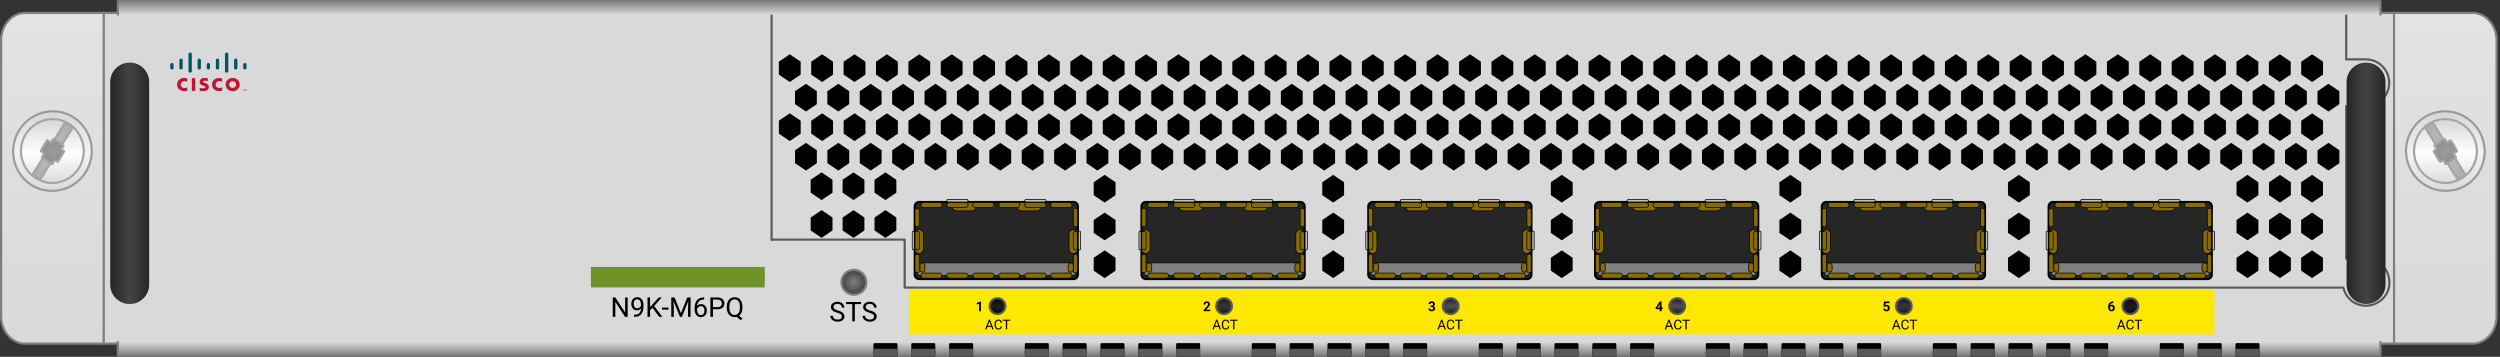 <svg xmlns="http://www.w3.org/2000/svg" xmlns:xlink="http://www.w3.org/1999/xlink" viewBox="0 0 1100 157" fill="#fff" fill-rule="evenodd" stroke="#000" stroke-linecap="round" stroke-linejoin="round"><rect x="0" y="0" width="1100" height="157" fill="#333333" stroke="none"/><style><![CDATA[.B{stroke-width:.96}.C{fill:#262626}.D{stroke-width:.32}.E{fill:gray}.F{fill:silver}.G{fill:#866b00}.H{stroke:none}.I{stroke:gray}]]></style><use xlink:href="#U" x=".5" y=".5"/><defs><linearGradient id="A" x1="50%" y1="0%" x2="50%" y2="100%"><stop offset="0%" stop-color="#e3e3e3"/><stop offset="100%" stop-color="#d9d9d9"/></linearGradient><linearGradient id="B" x1="50%" y1="0%" x2="50%" y2="100%"><stop offset="0%" stop-color="#d8d8d8"/><stop offset="1%" stop-color="#d8d8d8"/><stop offset="50%" stop-color="#f2f2f2"/><stop offset="100%" stop-color="#d8d8d8"/></linearGradient><linearGradient id="C" x1="50%" y1="0%" x2="50%" y2="100%"><stop offset="0%" stop-color="#d8d8d8"/><stop offset="1%" stop-color="#d8d8d8"/><stop offset="50%" stop-color="#fff"/><stop offset="100%" stop-color="#d8d8d8"/></linearGradient><radialGradient id="D" r="100%" fx="50%" fy="50%" cx="50%" cy="50%"><stop offset="0%" stop-color="#bdbdbd"/><stop offset="100%" stop-color="#a5a5a5"/></radialGradient><radialGradient id="E" r="100%" fx="50%" fy="50%" cx="50%" cy="50%"><stop offset="0%" stop-color="#9d9d9d"/><stop offset="100%" stop-color="#7f7f7f"/></radialGradient><radialGradient id="F" r="100%" fx="50%" fy="50%" cx="50%" cy="50%"><stop offset="0%" stop-color="gray"/><stop offset="71%" stop-color="#262626"/></radialGradient><linearGradient id="G" x1="50%" y1="100%" x2="50%" y2="0%"><stop offset="0%" stop-color="#7f7f7f"/><stop offset="100%" stop-color="#d9d9d9"/></linearGradient><linearGradient id="H" x1="50%" y1="0%" x2="50%" y2="100%"><stop offset="0%" stop-color="#7f7f7f"/><stop offset="100%" stop-color="#d9d9d9"/></linearGradient><linearGradient id="I" x1="0%" y1="50%" x2="100%" y2="50%"><stop offset="0%" stop-color="#262626"/><stop offset="1%" stop-color="#262626"/><stop offset="50%" stop-color="#444"/><stop offset="100%" stop-color="#262626"/></linearGradient><radialGradient id="J" r="100%" fx="50%" fy="50%" cx="50%" cy="50%"><stop offset="0%" stop-color="#595959"/><stop offset="71%"/></radialGradient><path id="K" d="M75.874 27.906c0-.385-.32-.697-.746-.697-.394 0-.725.312-.725.697v1.466c0 .388.32.699.725.699s.732-.312.735-.699v-1.466z"/><path id="L" d="M403.879 88.381h67.981c1.1 0 1.899.859 1.899 1.917v30.055c0 1.059-.8 1.917-1.899 1.917h-67.981c-1 0-1.899-.859-1.899-1.917V90.298c0-1.059.9-1.917 1.899-1.917z"/><path id="M" d="M404.678 115.156h66.682c1 0 1.899.859 1.899 1.917v1.783c0 1.059-.9 1.917-1.899 1.917h-66.682c-1.1 0-1.899-.859-1.899-1.917v-1.783c0-1.059.8-1.917 1.899-1.917z"/><path id="N" d="M473.96 108.994v-7.337c0-.27.2-.469.5-.469s.5.21.5.469v7.337c0 .27-.2.469-.5.469s-.5-.21-.5-.469zm-73.08 0v-7.337c0-.27.2-.469.5-.469.2 0 .4.21.4.469v7.337c0 .27-.2.469-.4.469-.3 0-.5-.21-.5-.469zm50.086-21.738h8.198c.3 0 .6.251.6.561s-.3.562-.6.562h-8.198c-.3 0-.6-.253-.6-.562s.3-.561.6-.561zm-34.291 0h8.198c.3 0 .6.251.6.561s-.3.562-.6.562h-8.198c-.4 0-.6-.253-.6-.562s.2-.561.6-.561z"/><path id="O" d="M401.98 109.163v-6.741c0-1.034.9-1.872 1.899-1.872s1.899.839 1.899 1.872v6.741c0 1.034-.9 1.872-1.899 1.872s-1.899-.838-1.899-1.872zm2.299 8.988v-1.872c0-.62.5-1.123 1.1-1.123s1.1.504 1.1 1.123v1.872c0 .62-.5 1.123-1.1 1.123s-1.1-.504-1.1-1.123zm65.182 0v-1.872c0-.62.5-1.123 1.2-1.123.6 0 1.1.504 1.1 1.123v1.872c0 .62-.5 1.123-1.1 1.123-.7 0-1.2-.504-1.2-1.123zm.4-8.988v-6.741c0-1.034.8-1.872 1.899-1.872 1 0 1.899.839 1.899 1.872v6.741c0 1.034-.9 1.872-1.899 1.872-1.1 0-1.899-.838-1.899-1.872zm-20.994-20.597h6.798c1 0 1.8.839 1.8 1.872s-.8 1.872-1.8 1.872h-6.798c-1 0-1.899-.838-1.899-1.872s.9-1.872 1.899-1.872zm-28.492 0h6.798c1 0 1.8.839 1.8 1.872s-.8 1.872-1.8 1.872h-6.798c-1 0-1.899-.838-1.899-1.872s.9-1.872 1.899-1.872z"/><path id="P" d="M472.661 109.463v-.009c.5.009 1-.41 1-.928v-6.41c0-.517-.5-.937-1-.937s-.9.419-.9.937v6.401c0 .517.4.937.9.937m-.9-11.02v-6.391c0-.517.4-.937.9-.937s1 .419 1 .937v6.391c0 .516-.5.936-1 .936s-.9-.418-.9-.936zm.9 11.02c-.5 0-.9-.419-.9-.937v-6.401c0-.517.4-.937.9-.937s1 .419 1 .937v6.41c0 .517-.5.937-1 .928zm-.9 9.167v-6.391c0-.516.4-.936.9-.936s1 .418 1 .936v6.391c0 .516-.5.936-1 .936s-.9-.418-.9-.936zm-8.798-30.055h7.098c.6 0 1.1.503 1.1 1.123s-.5 1.123-1.1 1.123h-7.098c-.7 0-1.2-.504-1.2-1.123s.5-1.123 1.2-1.123zm-11.497 0h7.198c.6 0 1.1.503 1.1 1.123s-.5 1.123-1.1 1.123h-7.198c-.6 0-1.1-.504-1.1-1.123s.5-1.123 1.1-1.123zm-11.397 0h7.098c.6 0 1.1.503 1.1 1.123s-.5 1.123-1.1 1.123h-7.098c-.6 0-1.1-.504-1.1-1.123s.5-1.123 1.1-1.123zm-11.397 0h7.098c.6 0 1.1.503 1.1 1.123s-.5 1.123-1.1 1.123h-7.098c-.7 0-1.2-.504-1.2-1.123s.5-1.123 1.2-1.123zm-11.497 0h7.098c.7 0 1.2.503 1.2 1.123s-.5 1.123-1.2 1.123h-7.098c-.6 0-1.1-.504-1.1-1.123s.5-1.123 1.1-1.123zm-11.397 0h7.098c.6 0 1.1.503 1.1 1.123s-.5 1.123-1.1 1.123h-7.098c-.6 0-1.1-.504-1.1-1.123s.5-1.123 1.1-1.123zm-2.699 20.897v-.009c.5.009.9-.41.9-.928v-6.41c0-.517-.4-.937-.9-.937s-1 .419-1 .937v6.401c0 .517.5.937 1 .937m-1-11.02v-6.391c0-.517.5-.937 1-.937s.9.419.9.937v6.391c0 .516-.4.936-.9.936s-1-.418-1-.936zm1 11.02c-.5 0-1-.419-1-.937v-6.401c0-.517.5-.937 1-.937s.9.419.9.937v6.41c0 .517-.4.937-.9.928zm-1 9.167v-6.391c0-.516.5-.936 1-.936s.9.418.9.936v6.391c0 .516-.4.936-.9.936s-1-.418-1-.936zm60.884 1.029h7.098c.6 0 1.1.503 1.1 1.123s-.5 1.123-1.1 1.123h-7.098c-.7 0-1.2-.504-1.2-1.123s.5-1.123 1.2-1.123zm-11.497 0h7.198c.6 0 1.1.503 1.1 1.123s-.5 1.123-1.1 1.123h-7.198c-.6 0-1.1-.504-1.1-1.123s.5-1.123 1.1-1.123zm-11.397 0h7.098c.6 0 1.1.503 1.1 1.123s-.5 1.123-1.1 1.123h-7.098c-.6 0-1.1-.504-1.1-1.123s.5-1.123 1.1-1.123zm-11.397 0h7.098c.6 0 1.1.503 1.1 1.123s-.5 1.123-1.1 1.123h-7.098c-.7 0-1.2-.504-1.2-1.123s.5-1.123 1.2-1.123zm-11.497 0h7.098c.7 0 1.2.503 1.2 1.123s-.5 1.123-1.2 1.123h-7.098c-.6 0-1.1-.504-1.1-1.123s.5-1.123 1.1-1.123zm-11.397 0h7.098c.6 0 1.1.503 1.1 1.123s-.5 1.123-1.1 1.123h-7.098c-.6 0-1.1-.504-1.1-1.123s.5-1.123 1.1-1.123z"/><path id="Q" d="M367.868 137.109q-1.447-.416-2.106-1.022-.659-.606-.659-1.497 0-1.008.806-1.667.806-.659 2.095-.659.879 0 1.567.34.688.34 1.066.938.378.598.378 1.307h-1.131q0-.773-.492-1.216-.492-.442-1.389-.442-.832 0-1.298.366-.466.366-.466 1.017 0 .521.442.882.442.36 1.506.659 1.063.299 1.664.659.601.36.891.841.29.48.29 1.131 0 1.037-.809 1.661-.809.624-2.162.624-.879 0-1.641-.337-.762-.337-1.175-.923-.413-.586-.413-1.33h1.131q0 .773.571 1.222.571.448 1.526.448.891 0 1.365-.363.475-.363.475-.99 0-.627-.439-.97-.439-.343-1.594-.677z"/><path id="R" d="M436.134 144.432l-.407-1.113h-1.787l-.401 1.113h-.58l1.629-4.266h.492l1.632 4.266h-.577zm-1.301-3.571l-.724 1.995h1.45l-.727-1.995z"/><path id="S" d="M439.825 143.078h.565q-.079.677-.5 1.044-.42.368-1.118.368-.756 0-1.211-.542-.456-.542-.456-1.45v-.41q0-.595.212-1.046.212-.451.602-.693.39-.242.902-.242.68 0 1.09.379.41.379.478 1.05h-.565q-.073-.51-.318-.738-.245-.229-.684-.229-.539 0-.845.398-.306.398-.306 1.134v.413q0 .694.29 1.104.29.41.812.41.469 0 .719-.212.25-.212.333-.74z"/><path id="T" d="M444.021 140.166v.463h-1.371v3.803h-.56v-3.803h-1.368v-.463h3.299z"/></defs><symbol id="U" overflow="visible"><g class="B I"><path d="M45 150.702h1008V5.166H45v145.536z" fill="#d9d9d9"/><path d="M10.56 150.702h34.56V5.166H10.56C4.8 5.166 0 10.542 0 17.166v121.536c0 6.624 4.8 12 10.56 12z" fill="url(#A)"/></g><path d="M18.952 83.094c9.39 1.996 18.539-4.107 20.555-13.591s-4.067-18.727-13.27-20.683S7.698 52.927 5.682 62.411s3.859 18.781 13.25 20.777z" fill="url(#B)" stroke="#9a9a9a" class="B"/><g stroke="#a5a5a5"><path d="M19.619 79.724c7.512 1.597 14.839-3.323 16.436-10.836S32.886 53.787 25.468 52.21 10.628 55.534 9.032 63.046s3.095 14.987 10.608 16.584z" fill="url(#C)" class="B"/><path d="M27.928 53.715L13.836 76.266a5.82 5.82 0 0 0 3.419 2.137l14.092-22.551a5.82 5.82 0 0 0-3.419-2.137z" fill="url(#D)" class="B"/><path d="M18.982 67.014l-1.056 1.738a26.88 26.88 0 0 0 4.578 2.936l.983-1.852 1.383.883c1.11-1.531 2.033-3.101 2.862-4.692l-1.289-.863 1.017-1.55a26.88 26.88 0 0 0-4.578-2.936l-1.017 1.55-1.551-1.017c-1.224 1.604-2.033 3.101-2.882 4.785l1.55 1.017z" fill="url(#E)" class="B"/></g><path d="M1087.44 150.702h-34.56V5.166h34.56c5.76 0 10.56 5.376 10.56 12v121.536c0 6.624-4.8 12-10.56 12z" fill="url(#A)" class="B I"/><path d="M1079.083 83.094c-9.39 1.996-18.539-4.107-20.555-13.591s4.067-18.727 13.269-20.683 18.539 4.107 20.555 13.591-3.86 18.781-13.25 20.777z" fill="url(#B)" stroke="#9a9a9a" class="B"/><g stroke="#a5a5a5"><path d="M1078.426 79.724c-7.512 1.597-14.839-3.323-16.436-10.836s3.169-15.101 10.588-16.678 14.839 3.323 16.436 10.835-3.096 14.987-10.608 16.584z" fill="url(#C)" class="B"/><path d="M1070.103 53.715l14.091 22.551a5.82 5.82 0 0 1-3.419 2.137l-14.092-22.551c.885-1.119 2.025-1.831 3.419-2.137z" fill="url(#D)" class="B"/><path d="M1079.066 67.014l1.057 1.738a26.88 26.88 0 0 1-4.578 2.936l-.983-1.852-1.383.883c-1.111-1.531-2.033-3.101-2.862-4.692l1.289-.863-1.017-1.55a26.88 26.88 0 0 1 4.577-2.936l1.017 1.55 1.55-1.017c1.224 1.604 2.033 3.101 2.882 4.785l-1.551 1.017z" fill="url(#E)" class="B"/></g><path d="M339 104.924h58.56v21.12h633.024c1.248 5.568 6.72 9.024 12.288 7.68s9.024-6.72 7.68-12.288c-.96-4.8-5.28-8.064-10.08-8.064h-8.64v-67.2h8.64c5.76 0 10.272-4.608 10.272-10.272s-4.608-10.272-10.272-10.272h-8.64V.092H339v105.024z" fill="none" stroke="#595959" class="B"/><path d="M259.5 116.952H336v9h-76.5z" fill="#6f9327" class="H"/><g class="B I"><path d="M380.694 123.69c0-2.88-2.4-5.472-5.472-5.472a5.47 5.47 0 1 0 0 10.944c3.072 0 5.472-2.4 5.472-5.472z" fill="url(#F)"/><path d="M1046.895 149.952v5.952H51.375v-5.952" fill="url(#G)"/></g><path d="M399.38 127.164h574.464v19.488H399.38z" fill="#fee800" class="H"/><path d="M1046.895 5.952V0H51.375v5.952" fill="url(#H)" class="B I"/><g class="H"><path d="M48 35.591c0-4.743 3.819-8.562 8.562-8.562s8.562 3.819 8.562 8.562v89.108c0 4.743-3.819 8.562-8.562 8.562S48 129.442 48 124.699z" fill="url(#I)"/><path d="M83.909 33.908h1.47v5.585h-1.47zm13.331 1.601c-.053-.031-.533-.298-1.236-.298-.959 0-1.598.633-1.598 1.49 0 .831.639 1.492 1.598 1.492.693 0 1.172-.263 1.236-.296v1.5c-.181.051-.682.199-1.332.199-1.662 0-3.112-1.092-3.112-2.893 0-1.667 1.311-2.891 3.112-2.891.682 0 1.193.161 1.332.2v1.5zm-15.356 0c-.064-.031-.533-.298-1.236-.298-.959 0-1.62.633-1.62 1.49 0 .831.639 1.492 1.62 1.492.693 0 1.172-.263 1.236-.296v1.5c-.181.051-.693.199-1.343.199-1.662 0-3.111-1.092-3.111-2.893 0-1.667 1.321-2.891 3.111-2.891.693 0 1.204.161 1.343.2v1.5zm23.07 1.191c0 1.598-1.279 2.893-3.09 2.893s-3.09-1.296-3.09-2.893 1.279-2.891 3.09-2.891 3.09 1.296 3.09 2.891zm-3.09-1.469c-.874 0-1.524.658-1.524 1.469s.639 1.469 1.524 1.469 1.524-.657 1.524-1.469-.639-1.469-1.524-1.469zm-10.911-.054c-.021-.006-.639-.17-1.14-.17-.597 0-.916.19-.916.459 0 .34.426.459.671.531l.426.122c.959.291 1.385.918 1.385 1.598 0 1.403-1.279 1.875-2.419 1.875a9.16 9.16 0 0 1-1.588-.153v-1.286c.139.031.746.207 1.385.207.725 0 1.066-.204 1.066-.52 0-.283-.288-.446-.661-.556l-.32-.097c-.821-.248-1.492-.709-1.492-1.633 0-1.045.82-1.747 2.174-1.747a6.45 6.45 0 0 1 1.428.179v1.192z" fill="#c41230"/><g fill="#005568"><use xlink:href="#K"/><path d="M79.892 25.982a.68.68 0 0 0-.211-.493.74.74 0 0 0-.514-.205c-.404 0-.732.312-.735.698v3.391c.003.387.331.699.735.699a.74.74 0 0 0 .514-.205.68.68 0 0 0 .21-.494v-3.391zm4.006-2.633c0-.385-.32-.697-.725-.697s-.746.312-.746.697v7.416c0 .388.32.699.746.699.394 0 .725-.311.725-.699v-7.416zm4.017 2.633c-.004-.386-.332-.698-.735-.698a.74.74 0 0 0-.514.205.68.68 0 0 0-.211.493v3.391a.68.68 0 0 0 .21.494.74.74 0 0 0 .514.205c.404 0 .732-.312.735-.699v-3.391zm4.017 1.924c0-.385-.32-.697-.724-.697s-.746.312-.746.697v1.466c.003.387.331.699.735.699.394 0 .724-.312.724-.699v-1.466zm4.007-1.924c-.004-.386-.332-.698-.735-.698-.394 0-.725.313-.725.698v3.391c0 .388.32.699.725.699s.732-.312.735-.699v-3.391zm4.017-2.633c0-.385-.32-.697-.746-.697-.394 0-.725.312-.725.697v7.416c0 .388.32.699.725.699s.746-.311.746-.699v-7.416zm4.017 2.633a.69.69 0 0 0-.221-.498.75.75 0 0 0-.524-.2c-.394 0-.725.313-.725.698v3.391c0 .388.32.699.725.699a.75.75 0 0 0 .525-.201.69.69 0 0 0 .221-.498v-3.391z"/><use xlink:href="#K" x="32.106"/></g><path d="M107.139 38.757v.088h-.266v.647h-.107v-.647h-.256v-.088h.639zm.053 0h.16l.234.602.213-.602h.17v.735h-.107v-.612l-.234.612h-.107l-.234-.612v.612h-.107v-.735z" fill="#c41230"/></g><use xlink:href="#L" class="B C"/><g class="D"><use xlink:href="#M" class="E"/><use xlink:href="#N" class="F"/><g class="G"><use xlink:href="#O"/><use xlink:href="#P"/></g></g><use xlink:href="#L" x="99.78" class="B C"/><g class="D"><use xlink:href="#M" x="99.78" class="E"/><use xlink:href="#N" x="99.78" class="F"/><g class="G"><use xlink:href="#O" x="99.78"/><use xlink:href="#P" x="99.78"/></g></g><use xlink:href="#L" x="199.57" class="B C"/><g class="D"><use xlink:href="#M" x="199.57" class="E"/><use xlink:href="#N" x="199.57" class="F"/><g class="G"><use xlink:href="#O" x="199.57"/><use xlink:href="#P" x="199.57"/></g></g><use xlink:href="#L" x="299.36" class="B C"/><g class="D"><use xlink:href="#M" x="299.36" class="E"/><use xlink:href="#N" x="299.36" class="F"/><g class="G"><use xlink:href="#O" x="299.36"/><use xlink:href="#P" x="299.36"/></g></g><use xlink:href="#L" x="399.14" class="B C"/><g class="D"><path d="M803.818 115.156H870.5c1 0 1.899.859 1.899 1.917v1.783c0 1.059-.9 1.917-1.899 1.917h-66.682c-1.1 0-1.899-.859-1.899-1.917v-1.783c0-1.059.8-1.917 1.899-1.917z" class="E"/><use xlink:href="#N" x="399.14" class="F"/><g class="G"><use xlink:href="#O" x="399.14"/><use xlink:href="#P" x="399.14"/></g></g><use xlink:href="#L" x="498.93" class="B C"/><g class="D"><use xlink:href="#M" x="498.93" class="E"/><use xlink:href="#N" x="498.93" class="F"/><g class="G"><use xlink:href="#O" x="498.93"/><path d="M971.591 109.463v-.009c.5.009 1-.41 1-.928v-6.41c0-.517-.5-.937-1-.937s-.9.419-.9.937v6.401c0 .517.4.937.9.937m-.9-11.02v-6.391c0-.517.4-.937.9-.937s1 .419 1 .937v6.391c0 .516-.5.936-1 .936s-.9-.418-.9-.936zm.9 11.02c-.5 0-.9-.419-.9-.937v-6.401c0-.517.4-.937.9-.937s1 .419 1 .937v6.41c0 .517-.5.937-1 .928zm-.9 9.167v-6.391c0-.516.4-.936.9-.936s1 .418 1 .936v6.391c0 .516-.5.936-1 .936s-.9-.418-.9-.936zm-8.798-30.055h7.098c.6 0 1.1.503 1.1 1.123s-.5 1.123-1.1 1.123h-7.098c-.7 0-1.2-.504-1.2-1.123s.5-1.123 1.2-1.123zm-11.497 0h7.198c.6 0 1.1.503 1.1 1.123s-.5 1.123-1.1 1.123h-7.198c-.6 0-1.1-.504-1.1-1.123s.5-1.123 1.1-1.123zm-11.397 0h7.098c.6 0 1.1.503 1.1 1.123s-.5 1.123-1.1 1.123H939c-.6 0-1.1-.504-1.1-1.123s.5-1.123 1.1-1.123zm-11.397 0h7.098c.6 0 1.1.503 1.1 1.123s-.5 1.123-1.1 1.123h-7.098c-.7 0-1.2-.504-1.2-1.123s.5-1.123 1.2-1.123zm-11.497 0h7.098c.7 0 1.2.503 1.2 1.123s-.5 1.123-1.2 1.123h-7.098c-.6 0-1.1-.504-1.1-1.123s.5-1.123 1.1-1.123zm-11.397 0h7.098c.6 0 1.1.503 1.1 1.123s-.5 1.123-1.1 1.123h-7.098c-.6 0-1.1-.504-1.1-1.123s.5-1.123 1.1-1.123zm-2.699 20.897v-.009c.5.009.9-.41.9-.928v-6.41c0-.517-.4-.937-.9-.937s-1 .419-1 .937v6.401c0 .517.5.937 1 .937m-1-11.02v-6.391c0-.517.5-.937 1-.937s.9.419.9.937v6.391c0 .516-.4.936-.9.936s-1-.418-1-.936zm1 11.02c-.5 0-1-.419-1-.937v-6.401c0-.517.5-.937 1-.937s.9.419.9.937v6.41c0 .517-.4.937-.9.928zm-1 9.167v-6.391c0-.516.5-.936 1-.936s.9.418.9.936v6.391c0 .516-.4.936-.9.936s-1-.418-1-.936zm60.884 1.029h7.098c.6 0 1.1.503 1.1 1.123s-.5 1.123-1.1 1.123h-7.098c-.7 0-1.2-.504-1.2-1.123s.5-1.123 1.2-1.123zm-11.497 0h7.198c.6 0 1.1.503 1.1 1.123s-.5 1.123-1.1 1.123h-7.198c-.6 0-1.1-.504-1.1-1.123s.5-1.123 1.1-1.123zm-11.397 0h7.098c.6 0 1.1.503 1.1 1.123s-.5 1.123-1.1 1.123H939c-.6 0-1.1-.504-1.1-1.123s.5-1.123 1.1-1.123zm-11.397 0h7.098c.6 0 1.1.503 1.1 1.123s-.5 1.123-1.1 1.123h-7.098c-.7 0-1.2-.504-1.2-1.123s.5-1.123 1.2-1.123zm-11.497 0h7.098c.7 0 1.2.503 1.2 1.123s-.5 1.123-1.2 1.123h-7.098c-.6 0-1.1-.504-1.1-1.123s.5-1.123 1.1-1.123zm-11.397 0h7.098c.6 0 1.1.503 1.1 1.123s-.5 1.123-1.1 1.123h-7.098c-.6 0-1.1-.504-1.1-1.123s.5-1.123 1.1-1.123z"/></g></g><g fill="#000"><path d="M368.34 36.375l-4.8 3.251v5.69l4.8 3.251 4.8-3.251v-5.69zm14.25 0l-4.8 3.251v5.69l4.8 3.251 4.8-3.251v-5.69zm14.26 0l-4.8 3.251v5.69l4.8 3.251 4.8-3.251v-5.69zm14.25 0l-4.8 3.251v5.69l4.8 3.251 4.8-3.251v-5.69zm14.25 0l-4.8 3.251v5.69l4.8 3.251 4.8-3.251v-5.69zm14.25 0l-4.8 3.251v5.69l4.8 3.251 4.8-3.251v-5.69zm14.26 0l-4.8 3.251v5.69l4.8 3.251 4.8-3.251v-5.69zm14.25 0l-4.8 3.251v5.69l4.8 3.251 4.8-3.251v-5.69zm14.25 0l-4.8 3.251v5.69l4.8 3.251 4.8-3.251v-5.69zm14.25 0l-4.8 3.251v5.69l4.8 3.251 4.8-3.251v-5.69zm14.26 0l-4.8 3.251v5.69l4.8 3.251 4.8-3.251v-5.69zm14.25 0l-4.8 3.251v5.69l4.8 3.251 4.8-3.251v-5.69zm14.25 0l-4.8 3.251v5.69l4.8 3.251 4.8-3.251v-5.69zm14.25 0l-4.8 3.251v5.69l4.8 3.251 4.8-3.251v-5.69zm14.26 0l-4.8 3.251v5.69l4.8 3.251 4.8-3.251v-5.69zm14.25 0l-4.8 3.251v5.69l4.8 3.251 4.8-3.251v-5.69zm14.25 0l-4.8 3.251v5.69l4.8 3.251 4.8-3.251v-5.69zm14.25 0l-4.8 3.251v5.69l4.8 3.251 4.8-3.251v-5.69zm14.26 0l-4.8 3.251v5.69l4.8 3.251 4.8-3.251v-5.69zm14.25 0l-4.8 3.251v5.69l4.8 3.251 4.8-3.251v-5.69zm14.25 0l-4.8 3.251v5.69l4.8 3.251 4.8-3.251v-5.69zm14.25 0l-4.8 3.251v5.69l4.8 3.251 4.8-3.251v-5.69zm14.26 0l-4.8 3.251v5.69l4.8 3.251 4.8-3.251v-5.69zm14.25 0l-4.8 3.251v5.69l4.8 3.251 4.8-3.251v-5.69zm14.25 0l-4.8 3.251v5.69l4.8 3.251 4.8-3.251v-5.69zm14.25 0l-4.8 3.251v5.69l4.8 3.251 4.8-3.251v-5.69zm14.26 0l-4.8 3.251v5.69l4.8 3.251 4.8-3.251v-5.69zm14.25 0l-4.8 3.251v5.69l4.8 3.251 4.8-3.251v-5.69zm14.25 0l-4.8 3.251v5.69l4.8 3.251 4.8-3.251v-5.69zm14.25 0l-4.8 3.251v5.69l4.8 3.251 4.8-3.251v-5.69zm14.26 0l-4.8 3.251v5.69l4.8 3.251 4.8-3.251v-5.69zm14.25 0l-4.8 3.251v5.69l4.8 3.251 4.8-3.251v-5.69zm14.25 0l-4.8 3.251v5.69l4.8 3.251 4.8-3.251v-5.69zm14.25 0l-4.8 3.251v5.69l4.8 3.251 4.8-3.251v-5.69zm14.26 0l-4.8 3.251v5.69l4.8 3.251 4.8-3.251v-5.69zm14.25 0l-4.8 3.251v5.69l4.8 3.251 4.8-3.251v-5.69zm14.25 0l-4.8 3.251v5.69l4.8 3.251 4.8-3.251v-5.69zm14.26 0l-4.8 3.251v5.69l4.8 3.251 4.8-3.251v-5.69zm14.25 0l-4.8 3.251v5.69l4.8 3.251 4.8-3.251v-5.69zm14.25 0l-4.8 3.251v5.69l4.8 3.251 4.8-3.251v-5.69zm14.25 0l-4.8 3.251v5.69l4.8 3.251 4.8-3.251v-5.69zm14.26 0l-4.8 3.251v5.69l4.8 3.251 4.8-3.251v-5.69zm14.25 0l-4.8 3.251v5.69l4.8 3.251 4.8-3.251v-5.69zm14.25 0l-4.8 3.251v5.69l4.8 3.251 4.8-3.251v-5.69zm14.25 0l-4.8 3.251v5.69l4.8 3.251 4.8-3.251v-5.69zm14.25 0l-4.8 3.251v5.69l4.8 3.251 4.8-3.251v-5.69zm14.3 0l-4.8 3.251v5.69l4.8 3.251 4.8-3.251v-5.69zm-669.91 0l-4.8 3.251v5.69l4.8 3.251 4.8-3.251v-5.69zm14.25 25.98l-4.8 3.251v5.69l4.8 3.251 4.8-3.251v-5.69zm14.25 0l-4.8 3.251v5.69l4.8 3.251 4.8-3.251v-5.69zm14.26 0l-4.8 3.251v5.69l4.8 3.251 4.8-3.251v-5.69zm14.25 0l-4.8 3.251v5.69l4.8 3.251 4.8-3.251v-5.69zm14.25 0l-4.8 3.251v5.69l4.8 3.251 4.8-3.251v-5.69zm14.25 0l-4.8 3.251v5.69l4.8 3.251 4.8-3.251v-5.69zm14.26 0l-4.8 3.251v5.69l4.8 3.251 4.8-3.251v-5.69zm14.25 0l-4.8 3.251v5.69l4.8 3.251 4.8-3.251v-5.69zm14.25 0l-4.8 3.251v5.69l4.8 3.251 4.8-3.251v-5.69zm14.25 0l-4.8 3.251v5.69l4.8 3.251 4.8-3.251v-5.69zm14.26 0l-4.8 3.251v5.69l4.8 3.251 4.8-3.251v-5.69zm14.25 0l-4.8 3.251v5.69l4.8 3.251 4.8-3.251v-5.69zm14.25 0l-4.8 3.251v5.69l4.8 3.251 4.8-3.251v-5.69zm14.25 0l-4.8 3.251v5.69l4.8 3.251 4.8-3.251v-5.69zm14.26 0l-4.8 3.251v5.69l4.8 3.251 4.8-3.251v-5.69zm14.25 0l-4.8 3.251v5.69l4.8 3.251 4.8-3.251v-5.69zm14.25 0l-4.8 3.251v5.69l4.8 3.251 4.8-3.251v-5.69zm14.25 0l-4.8 3.251v5.69l4.8 3.251 4.8-3.251v-5.69zm14.26 0l-4.8 3.251v5.69l4.8 3.251 4.8-3.251v-5.69zm14.25 0l-4.8 3.251v5.69l4.8 3.251 4.8-3.251v-5.69zm14.25 0l-4.8 3.251v5.69l4.8 3.251 4.8-3.251v-5.69zm14.25 0l-4.8 3.251v5.69l4.8 3.251 4.8-3.251v-5.69zm14.26 0l-4.8 3.251v5.69l4.8 3.251 4.8-3.251v-5.69zm14.25 0l-4.8 3.251v5.69l4.8 3.251 4.8-3.251v-5.69zm14.25 0l-4.8 3.251v5.69l4.8 3.251 4.8-3.251v-5.69zm14.25 0l-4.8 3.251v5.69l4.8 3.251 4.8-3.251v-5.69zm14.26 0l-4.8 3.251v5.69l4.8 3.251 4.8-3.251v-5.69zm14.25 0l-4.8 3.251v5.69l4.8 3.251 4.8-3.251v-5.69zm14.25 0l-4.8 3.251v5.69l4.8 3.251 4.8-3.251v-5.69zm14.25 0l-4.8 3.251v5.69l4.8 3.251 4.8-3.251v-5.69zm14.26 0l-4.8 3.251v5.69l4.8 3.251 4.8-3.251v-5.69zm14.25 0l-4.8 3.251v5.69l4.8 3.251 4.8-3.251v-5.69zm14.25 0l-4.8 3.251v5.69l4.8 3.251 4.8-3.251v-5.69zm14.25 0l-4.8 3.251v5.69l4.8 3.251 4.8-3.251v-5.69zm14.26 0l-4.8 3.251v5.69l4.8 3.251 4.8-3.251v-5.69zm14.25 0l-4.8 3.251v5.69l4.8 3.251 4.8-3.251v-5.69zm14.25 0l-4.8 3.251v5.69l4.8 3.251 4.8-3.251v-5.69zm14.26 0l-4.8 3.251v5.69l4.8 3.251 4.8-3.251v-5.69zm14.25 0l-4.8 3.251v5.69l4.8 3.251 4.8-3.251v-5.69zm14.25 0l-4.8 3.251v5.69l4.8 3.251 4.8-3.251v-5.69zm14.25 0l-4.8 3.251v5.69l4.8 3.251 4.8-3.251v-5.69zm14.26 0l-4.8 3.251v5.69l4.8 3.251 4.8-3.251v-5.69zm14.25 0l-4.8 3.251v5.69l4.8 3.251 4.8-3.251v-5.69zm14.25 0l-4.8 3.251v5.69l4.8 3.251 4.8-3.251v-5.69zm14.25 0l-4.8 3.251v5.69l4.8 3.251 4.8-3.251v-5.69zm14.25 0l-4.8 3.251v5.69l4.8 3.251 4.8-3.251v-5.69zm14.3 0l-4.8 3.251v5.69l4.8 3.251 4.8-3.251v-5.69zm-669.91 0l-4.8 3.251v5.69l4.8 3.251 4.8-3.251v-5.69zm7.12-38.97l-4.8 3.251v5.69l4.8 3.251 4.8-3.251v-5.69zm14.26 0l-4.8 3.251v5.69l4.8 3.251 4.8-3.251v-5.69zm14.25 0l-4.8 3.251v5.69l4.8 3.251 4.8-3.251v-5.69zm14.25 0l-4.8 3.251v5.69l4.8 3.251 4.8-3.251v-5.69zm14.25 0l-4.8 3.251v5.69l4.8 3.251 4.8-3.251v-5.69zm14.26 0l-4.8 3.251v5.69l4.8 3.251 4.8-3.251v-5.69zm14.25 0l-4.8 3.251v5.69l4.8 3.251 4.8-3.251v-5.69zm14.25 0l-4.8 3.251v5.69l4.8 3.251 4.8-3.251v-5.69zm14.25 0l-4.8 3.251v5.69l4.8 3.251 4.8-3.251v-5.69zm14.26 0l-4.8 3.251v5.69l4.8 3.251 4.8-3.251v-5.69zm14.25 0l-4.8 3.251v5.69l4.8 3.251 4.8-3.251v-5.69zm14.25 0l-4.8 3.251v5.69l4.8 3.251 4.8-3.251v-5.69zm14.26 0l-4.8 3.251v5.69l4.8 3.251 4.8-3.251v-5.69zm14.25 0l-4.8 3.251v5.69l4.8 3.251 4.8-3.251v-5.69zm14.25 0l-4.8 3.251v5.69l4.8 3.251 4.8-3.251v-5.69zm14.25 0l-4.8 3.251v5.69l4.8 3.251 4.8-3.251v-5.69zm14.26 0l-4.8 3.251v5.69l4.8 3.251 4.8-3.251v-5.69zm14.25 0l-4.8 3.251v5.69l4.8 3.251 4.8-3.251v-5.69zm14.25 0l-4.8 3.251v5.69l4.8 3.251 4.8-3.251v-5.69zm14.25 0l-4.8 3.251v5.69l4.8 3.251 4.8-3.251v-5.69zm14.26 0l-4.8 3.251v5.69l4.8 3.251 4.8-3.251v-5.69zm14.25 0l-4.8 3.251v5.69l4.8 3.251 4.8-3.251v-5.69zm14.25 0l-4.8 3.251v5.69l4.8 3.251 4.8-3.251v-5.69zm14.25 0l-4.8 3.251v5.69l4.8 3.251 4.8-3.251v-5.69zm14.26 0l-4.8 3.251v5.69l4.8 3.251 4.8-3.251v-5.69zm14.25 0l-4.8 3.251v5.69l4.8 3.251 4.8-3.251v-5.69zm14.25 0l-4.8 3.251v5.69l4.8 3.251 4.8-3.251v-5.69zm14.25 0l-4.8 3.251v5.69l4.8 3.251 4.8-3.251v-5.69zm14.26 0l-4.8 3.251v5.69l4.8 3.251 4.8-3.251v-5.69zm14.25 0l-4.8 3.251v5.69l4.8 3.251 4.8-3.251v-5.69zm14.25 0l-4.8 3.251v5.69l4.8 3.251 4.8-3.251v-5.69zm14.25 0l-4.8 3.251v5.69l4.8 3.251 4.8-3.251v-5.69zm14.26 0l-4.8 3.251v5.69l4.8 3.251 4.8-3.251v-5.69zm14.25 0l-4.8 3.251v5.69l4.8 3.251 4.8-3.251v-5.69zm14.25 0l-4.8 3.251v5.69l4.8 3.251 4.8-3.251v-5.69zm14.25 0l-4.8 3.251v5.69l4.8 3.251 4.8-3.251v-5.69zm14.26 0l-4.8 3.251v5.69l4.8 3.251 4.8-3.251v-5.69zm14.25 0l-4.8 3.251v5.69l4.8 3.251 4.8-3.251v-5.69zm14.25 0l-4.8 3.251v5.69l4.8 3.251 4.8-3.251v-5.69zm14.25 0l-4.8 3.251v5.69l4.8 3.251 4.8-3.251v-5.69zm14.26 0l-4.8 3.251v5.69l4.8 3.251 4.8-3.251v-5.69zm14.25 0l-4.8 3.251v5.69l4.8 3.251 4.8-3.251v-5.69zm14.25 0l-4.8 3.251v5.69l4.8 3.251 4.8-3.251v-5.69zm14.25 0l-4.8 3.251v5.69l4.8 3.251 4.8-3.251v-5.69zm14.26 0l-4.8 3.251v5.69l4.8 3.251 4.8-3.251v-5.69zm14.25 0l-4.8 3.251v5.69l4.8 3.251 4.8-3.251v-5.69zm14.22 0l-4.8 3.251v5.69l4.8 3.251 4.8-3.251v-5.69zm-669.84 0l-4.8 3.251v5.69l4.8 3.251 4.8-3.251v-5.69zm14.25 25.98l-4.8 3.251v5.69l4.8 3.251 4.8-3.251v-5.69zm14.26 0l-4.8 3.251v5.69l4.8 3.251 4.8-3.251v-5.69zm14.25 0l-4.8 3.251v5.69l4.8 3.251 4.8-3.251v-5.69zm14.25 0l-4.8 3.251v5.69l4.8 3.251 4.8-3.251v-5.69zm14.25 0l-4.8 3.251v5.69l4.8 3.251 4.8-3.251v-5.69zm14.26 0l-4.8 3.251v5.69l4.8 3.251 4.8-3.251v-5.69zm14.25 0l-4.8 3.251v5.69l4.8 3.251 4.8-3.251v-5.69zm14.25 0l-4.8 3.251v5.69l4.8 3.251 4.8-3.251v-5.69zm14.25 0l-4.8 3.251v5.69l4.8 3.251 4.8-3.251v-5.69zm14.26 0l-4.8 3.251v5.69l4.8 3.251 4.8-3.251v-5.69zm14.25 0l-4.8 3.251v5.69l4.8 3.251 4.8-3.251v-5.69zm14.25 0l-4.8 3.251v5.69l4.8 3.251 4.8-3.251v-5.69zm14.26 0l-4.8 3.251v5.69l4.8 3.251 4.8-3.251v-5.69zm14.25 0l-4.8 3.251v5.69l4.8 3.251 4.8-3.251v-5.69zm14.25 0l-4.8 3.251v5.69l4.8 3.251 4.8-3.251v-5.69zm14.25 0l-4.8 3.251v5.69l4.8 3.251 4.8-3.251v-5.69zm14.26 0l-4.8 3.251v5.69l4.8 3.251 4.8-3.251v-5.69zm14.25 0l-4.8 3.251v5.69l4.8 3.251 4.8-3.251v-5.69zm14.25 0l-4.8 3.251v5.69l4.8 3.251 4.8-3.251v-5.69zm14.25 0l-4.8 3.251v5.69l4.8 3.251 4.8-3.251v-5.69zm14.26 0l-4.8 3.251v5.69l4.8 3.251 4.8-3.251v-5.69zm14.25 0l-4.8 3.251v5.69l4.8 3.251 4.8-3.251v-5.69zm14.25 0l-4.8 3.251v5.69l4.8 3.251 4.8-3.251v-5.69zm14.25 0l-4.8 3.251v5.69l4.8 3.251 4.8-3.251v-5.69zm14.26 0l-4.8 3.251v5.69l4.8 3.251 4.8-3.251v-5.69zm14.25 0l-4.8 3.251v5.69l4.8 3.251 4.8-3.251v-5.69zm14.25 0l-4.8 3.251v5.69l4.8 3.251 4.8-3.251v-5.69zm14.25 0l-4.8 3.251v5.69l4.8 3.251 4.8-3.251v-5.69zm14.26 0l-4.8 3.251v5.69l4.8 3.251 4.8-3.251v-5.69zm14.25 0l-4.8 3.251v5.69l4.8 3.251 4.8-3.251v-5.69zm14.25 0l-4.8 3.251v5.69l4.8 3.251 4.8-3.251v-5.69zm14.25 0l-4.8 3.251v5.69l4.8 3.251 4.8-3.251v-5.69zm14.26 0l-4.8 3.251v5.69l4.8 3.251 4.8-3.251v-5.69zm14.25 0l-4.8 3.251v5.69l4.8 3.251 4.8-3.251v-5.69zm14.25 0l-4.8 3.251v5.69l4.8 3.251 4.8-3.251v-5.69zm14.25 0l-4.8 3.251v5.69l4.8 3.251 4.8-3.251v-5.69zm14.26 0l-4.8 3.251v5.69l4.8 3.251 4.8-3.251v-5.69zm14.25 0l-4.8 3.251v5.69l4.8 3.251 4.8-3.251v-5.69zm14.25 0l-4.8 3.251v5.69l4.8 3.251 4.8-3.251v-5.69zm14.25 0l-4.8 3.251v5.69l4.8 3.251 4.8-3.251v-5.69zm14.26 0l-4.8 3.251v5.69l4.8 3.251 4.8-3.251v-5.69zm14.25 0l-4.8 3.251v5.69l4.8 3.251 4.8-3.251v-5.69zm14.25 0l-4.8 3.251v5.69l4.8 3.251 4.8-3.251v-5.69zm14.25 0l-4.8 3.251v5.69l4.8 3.251 4.8-3.251v-5.69zm14.26 0l-4.8 3.251v5.69l4.8 3.251 4.8-3.251v-5.69zm14.25 0l-4.8 3.251v5.69l4.8 3.251 4.8-3.251v-5.69zm14.22 0l-4.8 3.251v5.69l4.8 3.251 4.8-3.251v-5.69zm-669.84 0l-4.8 3.251v5.69l4.8 3.251 4.8-3.251v-5.69zM361 75.345l-4.8 3.251v5.69l4.8 3.251 4.8-3.251v-5.69zm14.04 0l-4.8 3.251v5.69l4.8 3.251 4.8-3.251v-5.69zm14.05 0l-4.8 3.251v5.69l4.8 3.251 4.8-3.251v-5.69zM361 91.96l-4.8 3.251v5.69l4.8 3.251 4.8-3.251v-5.69zm14.04 0l-4.8 3.251v5.69l4.8 3.251 4.8-3.251v-5.69zm14.05 0l-4.8 3.251v5.69l4.8 3.251 4.8-3.251v-5.69zm96.44-15.525l-4.8 3.251v5.69l4.8 3.251 4.8-3.251v-5.69zm0 16.615l-4.8 3.251v5.69l4.8 3.251 4.8-3.251v-5.69zm0 16.62l-4.8 3.251v5.69l4.8 3.251 4.8-3.251v-5.69zM586.1 76.435l-4.8 3.251v5.69l4.8 3.251 4.8-3.251v-5.69zm0 16.615l-4.8 3.251v5.69l4.8 3.251 4.8-3.251v-5.69zm0 16.62l-4.8 3.251v5.69l4.8 3.251 4.8-3.251v-5.69zm100.57-33.235l-4.8 3.251v5.69l4.8 3.251 4.8-3.251v-5.69zm0 16.615l-4.8 3.251v5.69l4.8 3.251 4.8-3.251v-5.69zm0 16.62l-4.8 3.251v5.69l4.8 3.251 4.8-3.251v-5.69zm100.57-33.235l-4.8 3.251v5.69l4.8 3.251 4.8-3.251v-5.69zm0 16.615l-4.8 3.251v5.69l4.8 3.251 4.8-3.251v-5.69zm0 16.62l-4.8 3.251v5.69l4.8 3.251 4.8-3.251v-5.69zm100.57-33.235l-4.8 3.251v5.69l4.8 3.251 4.8-3.251v-5.69zm0 16.615l-4.8 3.251v5.69l4.8 3.251 4.8-3.251v-5.69zm0 16.62l-4.8 3.251v5.69l4.8 3.251 4.8-3.251v-5.69zm100.57-33.235l-4.8 3.251v5.69l4.8 3.251 4.8-3.251v-5.69zm0 16.615l-4.8 3.251v5.69l4.8 3.251 4.8-3.251v-5.69zm0 16.62l-4.8 3.251v5.69l4.8 3.251 4.8-3.251v-5.69zm14.3-33.235l-4.8 3.251v5.69l4.8 3.251 4.8-3.251v-5.69zm0 16.615l-4.8 3.251v5.69l4.8 3.251 4.8-3.251v-5.69zm0 16.62l-4.8 3.251v5.69l4.8 3.251 4.8-3.251v-5.69zm14.12-33.235l-4.8 3.251v5.69l4.8 3.251 4.8-3.251v-5.69zm0 16.615l-4.8 3.251v5.69l4.8 3.251 4.8-3.251v-5.69zm0 16.62l-4.8 3.251v5.69l4.8 3.251 4.8-3.251v-5.69z" class="H"/><path d="M917.01 155.952h9.6v-4.992h-9.6v4.992zm-33.3 0h9.6v-4.992h-9.6v4.992zm-33.29 0h9.6v-4.992h-9.6v4.992zm-33.29 0h9.6v-4.992h-9.6v4.992zm-49.95 0h9.6v-4.992h-9.6v4.992zm216.41 0h9.6v-4.992h-9.6v4.992zm-16.64 0h9.6v-4.992h-9.6v4.992zm-16.65 0h9.6v-4.992h-9.6v4.992zm-49.94 0h9.6v-4.992h-9.6v4.992zm-33.29 0h9.6v-4.992h-9.6v4.992zm-66.59 0h9.6v-4.992h-9.6v4.992zm-16.65 0h9.6v-4.992h-9.6v4.992zm-33.29 0h9.6v-4.992h-9.6v4.992zm-33.3 0h9.6v-4.992h-9.6v4.992zm-16.64 0h9.6v-4.992h-9.6v4.992zm-16.65 0h9.6v-4.992h-9.6v4.992zm-16.65 0h9.6v-4.992h-9.6v4.992zm-16.64 0h9.6v-4.992h-9.6v4.992zm-33.3 0h9.6v-4.992h-9.6v4.992zm-16.65 0h9.6v-4.992h-9.6v4.992zm-16.64 0h9.6v-4.992h-9.6v4.992zm-16.65 0h9.6v-4.992h-9.6v4.992zm-16.65 0h9.6v-4.992h-9.6v4.992zm-33.29 0h9.6v-4.992h-9.6v4.992zm-16.65 0h9.6v-4.992h-9.6v4.992zm-16.64 0h9.6v-4.992h-9.6v4.992zm-16.65 0h9.6v-4.992h-9.6v4.992zm-16.65 0h9.6v-4.992h-9.6v4.992zm-33.29 0h9.6v-4.992h-9.6v4.992zm-16.65 0h9.6v-4.992h-9.6v4.992zm-16.65 0h9.6v-4.992h-9.6v4.992z" class="B"/></g><g stroke="#595959"><path fill="#595959" d="M917.01 155.952h9.6v-2.496h-9.6v2.496zm-33.3 0h9.6v-2.496h-9.6v2.496zm-33.29 0h9.6v-2.496h-9.6v2.496zm-33.29 0h9.6v-2.496h-9.6v2.496zm-49.95 0h9.6v-2.496h-9.6v2.496zm216.41 0h9.6v-2.496h-9.6v2.496zm-16.64 0h9.6v-2.496h-9.6v2.496zm-16.65 0h9.6v-2.496h-9.6v2.496zm-49.94 0h9.6v-2.496h-9.6v2.496zm-33.29 0h9.6v-2.496h-9.6v2.496zm-66.59 0h9.6v-2.496h-9.6v2.496zm-16.65 0h9.6v-2.496h-9.6v2.496zm-33.29 0h9.6v-2.496h-9.6v2.496zm-33.3 0h9.6v-2.496h-9.6v2.496zm-16.64 0h9.6v-2.496h-9.6v2.496zm-16.65 0h9.6v-2.496h-9.6v2.496zm-16.65 0h9.6v-2.496h-9.6v2.496zm-16.64 0h9.6v-2.496h-9.6v2.496zm-33.3 0h9.6v-2.496h-9.6v2.496zm-16.65 0h9.6v-2.496h-9.6v2.496zm-16.64 0h9.6v-2.496h-9.6v2.496zm-16.65 0h9.6v-2.496h-9.6v2.496zm-16.65 0h9.6v-2.496h-9.6v2.496zm-33.29 0h9.6v-2.496h-9.6v2.496zm-16.65 0h9.6v-2.496h-9.6v2.496zm-16.64 0h9.6v-2.496h-9.6v2.496zm-16.65 0h9.6v-2.496h-9.6v2.496zm-16.65 0h9.6v-2.496h-9.6v2.496zm-33.29 0h9.6v-2.496h-9.6v2.496zm-16.65 0h9.6v-2.496h-9.6v2.496zm-16.65 0h9.6v-2.496h-9.6v2.496z" class="B"/><path fill="url(#J)" d="M940.322 134.196a3.44 3.44 0 1 0-6.912 0 3.44 3.44 0 1 0 6.912 0zm-99.69 0a3.44 3.44 0 1 0-6.912 0 3.44 3.44 0 1 0 6.912 0zm-99.7 0a3.44 3.44 0 1 0-6.912 0 3.44 3.44 0 1 0 6.912 0zm-99.69 0a3.44 3.44 0 1 0-6.912 0 3.44 3.44 0 1 0 6.912 0zm-99.69 0a3.44 3.44 0 1 0-6.912 0 3.44 3.44 0 1 0 6.912 0zm-99.7 0a3.44 3.44 0 1 0-6.912 0 3.44 3.44 0 1 0 6.912 0z" class="B"/></g><g class="H"><path fill="url(#I)" d="M1032 35.591c0-4.743 3.819-8.562 8.562-8.562s8.562 3.819 8.562 8.562v89.108c0 4.743-3.819 8.562-8.562 8.562s-8.562-3.819-8.562-8.562z"/><g fill="#000"><use xlink:href="#Q"/><path d="M378.369 132.38v.926h-2.742v7.605h-1.119v-7.605h-2.736v-.926h6.598z"/><use xlink:href="#Q" x="14.186"/><path d="M275.67 130.38v8.531h-1.131l-4.295-6.574v6.574h-1.131v-8.531h1.131l4.307 6.604v-6.604h1.119zm5.87 4.781q-.34.404-.812.65-.472.246-1.034.246-.738 0-1.286-.363-.548-.363-.847-1.022-.299-.659-.299-1.456 0-.855.325-1.541.325-.686.923-1.049.598-.363 1.395-.363 1.266 0 1.995.946.729.946.729 2.581v.316q0 2.49-.984 3.636-.984 1.146-2.971 1.175h-.211v-.914h.229q1.342-.023 2.063-.7.721-.677.785-2.142zm-1.67 0q.545 0 1.005-.334.46-.334.671-.826v-.434q0-1.066-.463-1.734-.463-.668-1.172-.668-.715 0-1.148.548-.434.548-.434 1.444 0 .873.419 1.438.419.565 1.122.565zm9.727 3.75l-3.023-3.967-1.043 1.084v2.883h-1.125v-8.531h1.125v4.219l3.791-4.219h1.359l-3.357 3.768 3.621 4.764h-1.348zm4.043-4.066v.885h-2.859v-.885h2.859zm1.225-4.465h1.453l2.789 6.961 2.789-6.961h1.459v8.531h-1.125v-3.322l.105-3.586-2.801 6.908h-.861l-2.795-6.891.111 3.568v3.322h-1.125v-8.531zm14.256-.006h.193v.92h-.199q-1.266.023-2.016.75-.75.727-.867 2.045.674-.773 1.84-.773 1.113 0 1.778.785.665.785.665 2.027 0 1.318-.718 2.109-.718.791-1.925.791-1.225 0-1.986-.94-.762-.94-.762-2.423v-.416q0-2.355 1.005-3.601 1.005-1.245 2.991-1.274zm-1.23 3.844q-.557 0-1.025.334-.469.334-.65.838v.398q0 1.055.475 1.699.475.645 1.184.645.732 0 1.151-.539.419-.539.419-1.412 0-.879-.425-1.421-.425-.542-1.128-.542zm7.324 1.353h-2.01v3.34h-1.125v-8.531h3.146q1.4 0 2.194.715.794.715.794 1.893 0 1.242-.776 1.913-.776.671-2.224.671zm-2.01-4.266v3.346h2.021q.902 0 1.383-.425.48-.425.48-1.228 0-.762-.48-1.219-.48-.457-1.318-.475h-2.086zm12.961 3.071v.545q0 1.236-.393 2.13-.393.894-1.102 1.397l1.523 1.195-.768.709-1.799-1.43q-.422.105-.891.105-1.008 0-1.787-.495-.779-.495-1.21-1.412-.431-.917-.442-2.124v-.615q0-1.23.428-2.174.428-.943 1.21-1.444.782-.501 1.79-.501 1.031 0 1.813.498.782.498 1.204 1.433.422.935.422 2.183zm-1.125.627v-.633q0-1.506-.601-2.323-.601-.817-1.714-.817-1.061 0-1.673.812-.612.812-.63 2.253v.627q0 1.465.612 2.309.612.844 1.702.844 1.09 0 1.688-.794.598-.794.615-2.276z"/><use xlink:href="#R"/><use xlink:href="#S"/><use xlink:href="#T"/><path d="M431.142 132.16v4.271h-.847v-3.264l-1.011.313v-.688l1.767-.633h.091z"/><use xlink:href="#R" x="100"/><use xlink:href="#S" x="100"/><use xlink:href="#T" x="100"/><path d="M532.009 135.749v.683h-2.924v-.58l1.38-1.471q.284-.311.42-.542.136-.231.136-.439 0-.284-.144-.447-.144-.163-.41-.163-.287 0-.453.198-.166.198-.166.52H529q0-.39.186-.712.186-.322.526-.505.34-.183.771-.183.659 0 1.024.316.365.316.365.894 0 .316-.164.645-.164.328-.562.765l-.97 1.022h1.834z"/><use xlink:href="#R" x="199"/><use xlink:href="#S" x="199"/><use xlink:href="#T" x="199"/><path d="M628.947 134.586v-.662h.451q.322 0 .478-.161.155-.161.155-.428 0-.258-.154-.401-.154-.144-.423-.144-.243 0-.407.133-.164.133-.164.347h-.847q0-.334.18-.599.18-.265.504-.415.324-.149.713-.149.677 0 1.061.324.384.324.384.892 0 .293-.179.539-.179.246-.469.378.36.129.538.387.177.258.177.609 0 .568-.415.911-.415.343-1.097.343-.639 0-1.044-.337-.406-.337-.406-.891h.847q0 .24.18.393.18.152.444.152.302 0 .473-.16.171-.16.171-.423 0-.639-.703-.639h-.448z"/><use xlink:href="#R" x="299"/><use xlink:href="#S" x="299"/><use xlink:href="#T" x="299"/><path d="M730.591 132.166v2.66h.483v.683h-.483v.923h-.847v-.923h-1.749l-.038-.533 1.778-2.81h.855zm-.902 1.251l-.888 1.409h.943v-1.506l-.056.097z"/><use xlink:href="#R" x="399"/><use xlink:href="#S" x="399"/><use xlink:href="#T" x="399"/><path d="M828.885 134.501l-.674-.167.246-2.168h2.391v.706h-1.696l-.105.917q.302-.161.642-.161.609 0 .955.378.346.378.346 1.058 0 .413-.174.74-.174.327-.5.507-.325.18-.768.18-.387 0-.718-.157-.331-.157-.523-.441-.192-.284-.204-.647h.838q.026.267.186.415.16.148.417.148.287 0 .442-.207.155-.207.155-.584 0-.363-.179-.557-.179-.193-.507-.193-.302 0-.489.158l-.082.076z"/><use xlink:href="#R" x="498"/><use xlink:href="#S" x="498"/><use xlink:href="#T" x="498"/><path d="M929.241 132.122h.141v.697h-.082q-.574.009-.924.299-.35.29-.42.806.34-.346.858-.346.557 0 .885.398.328.398.328 1.049 0 .416-.18.753-.18.337-.51.524-.33.188-.746.188-.674 0-1.088-.469-.415-.469-.415-1.251v-.305q0-.694.262-1.226.262-.532.753-.823.491-.292 1.138-.294zm-.686 2.136q-.205 0-.372.107-.167.107-.246.283v.258q0 .425.167.664.167.239.469.239.272 0 .441-.215.168-.215.168-.558 0-.349-.17-.562-.17-.214-.457-.214z"/></g></g></symbol></svg>